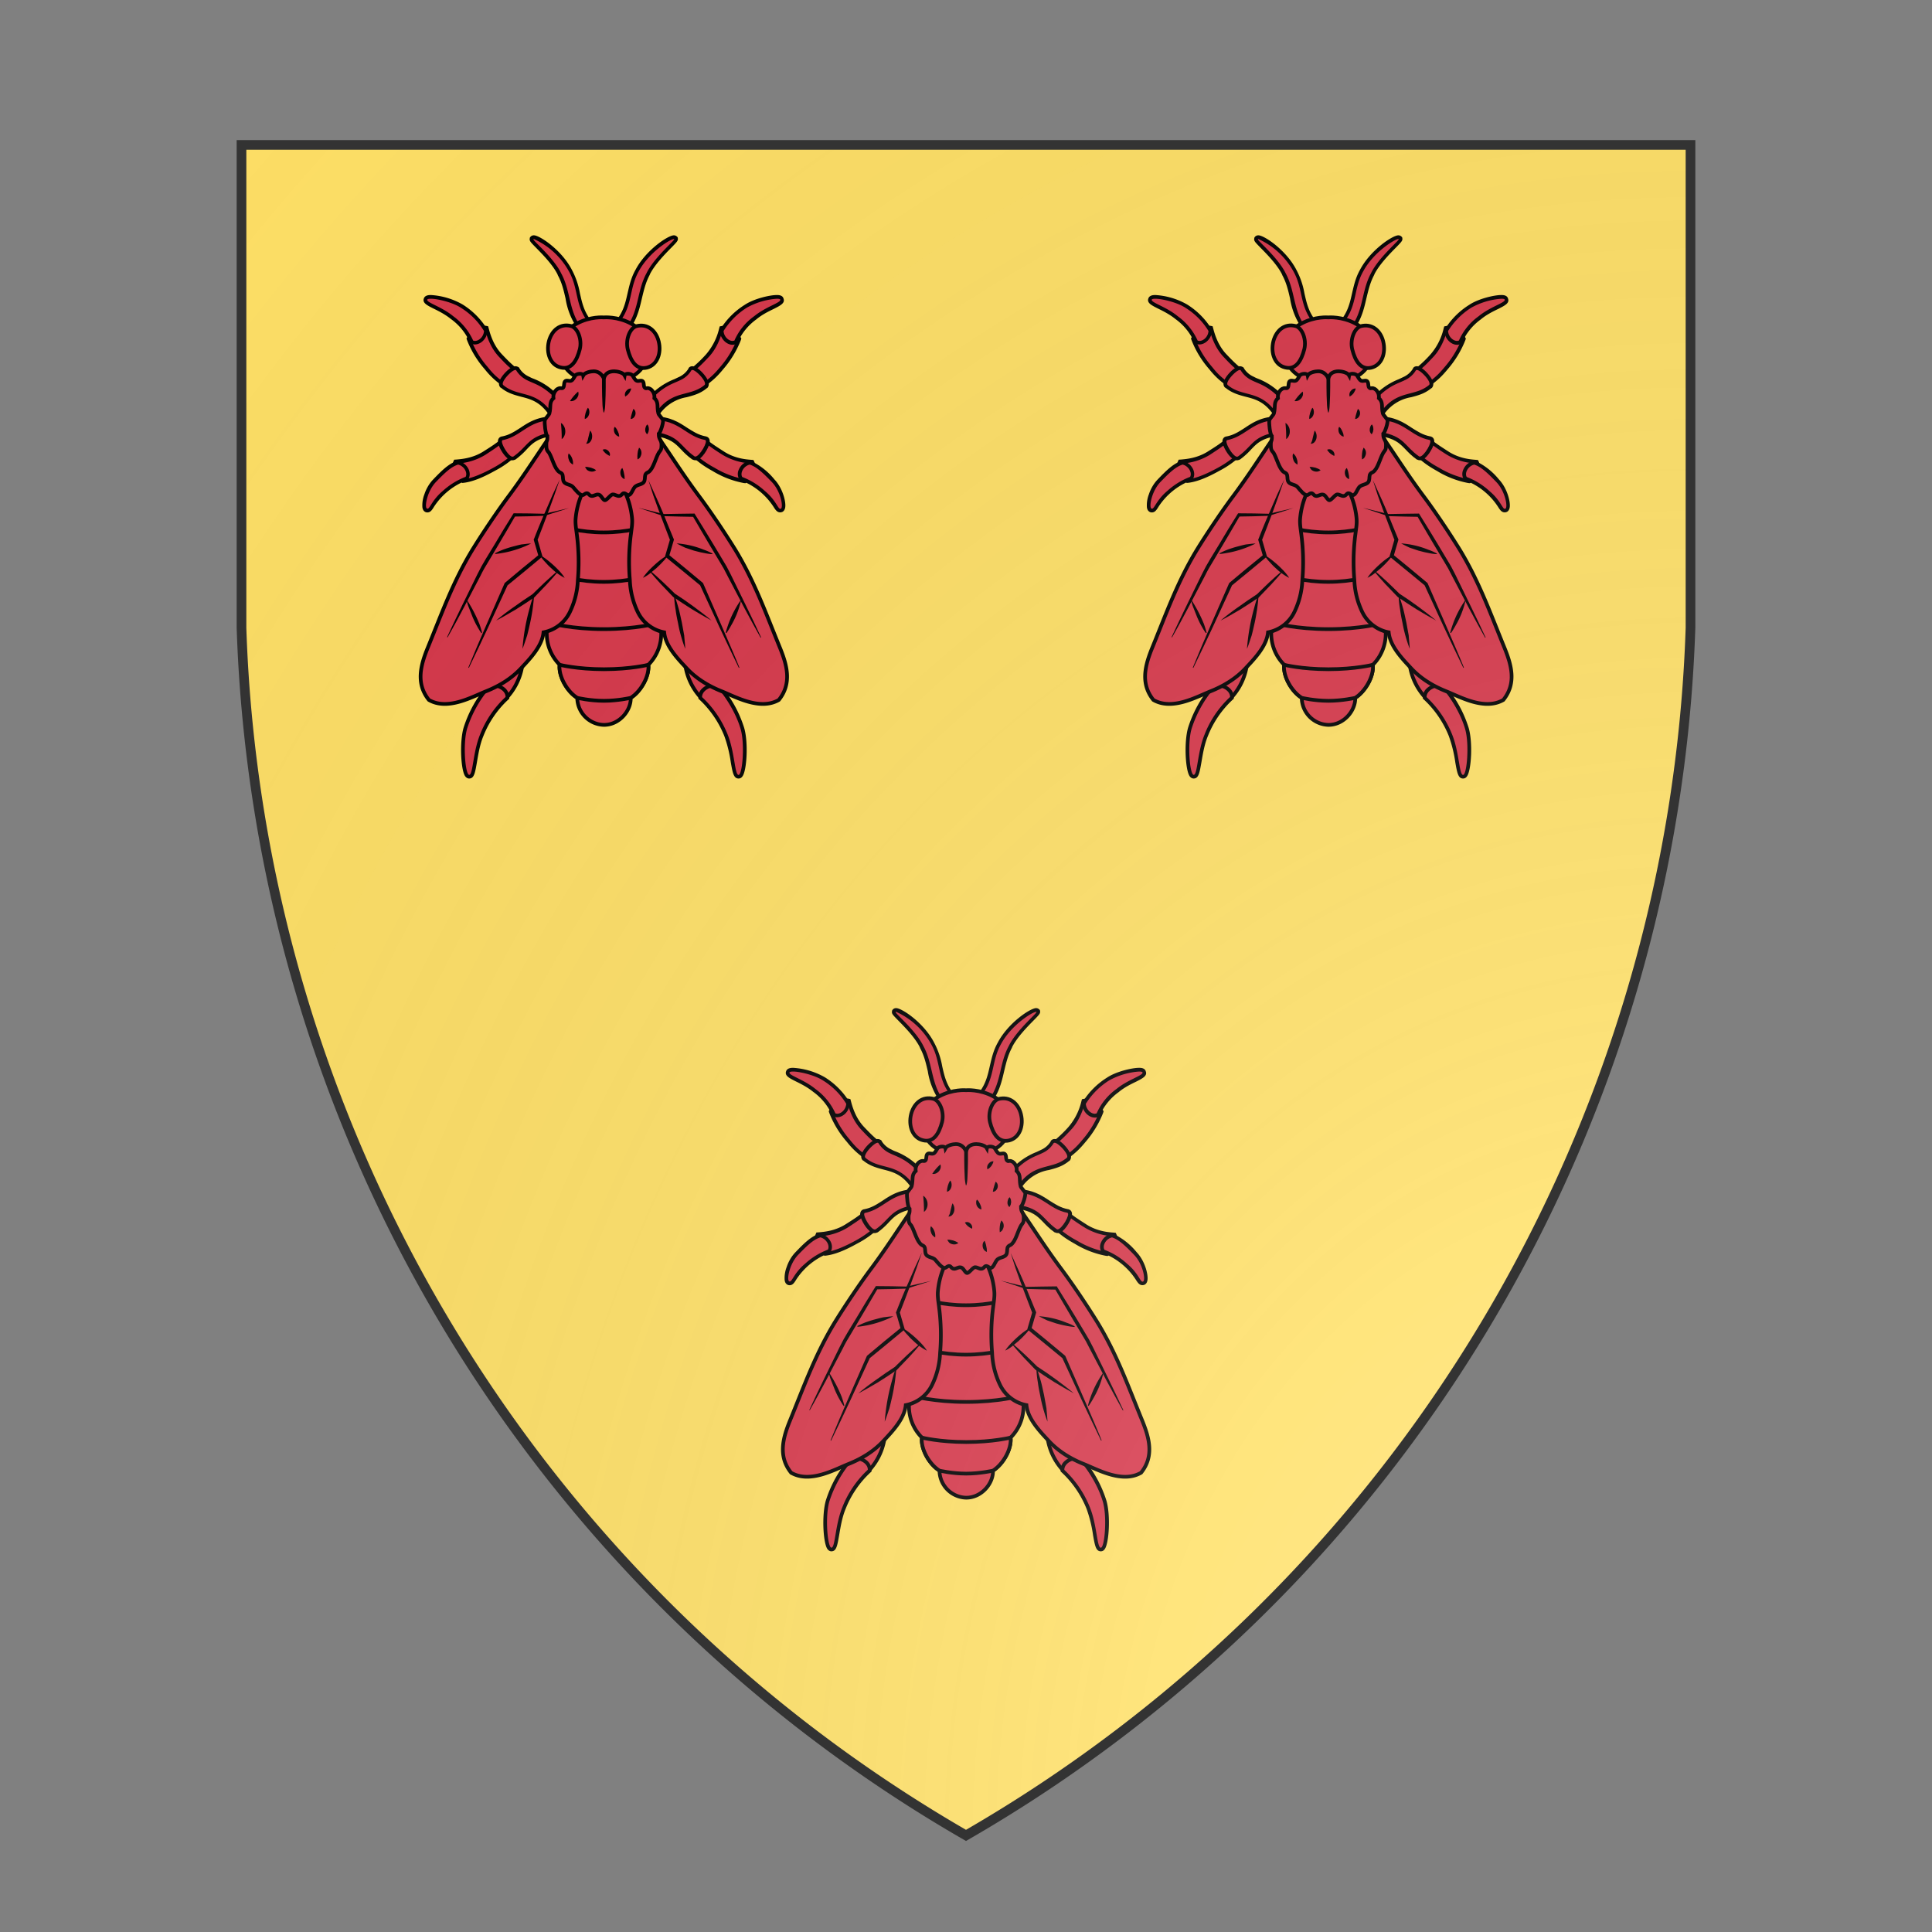 <svg id="coaworld_burg_430_burg_430_s0" width="500" height="500" viewBox="0 10 200 200" xmlns="http://www.w3.org/2000/svg" xmlns:x="http://www.w3.org/1999/xlink"><rect x="0" y="10" width="200" height="200" fill="#808080" stroke="none"/><defs><clipPath id="heater_coaworld_burg_430_burg_430_s0"><path d="m25,25 h150 v50 a150,150,0,0,1,-75,125 a150,150,0,0,1,-75,-125 z"/></clipPath><g id="bee_coaworld_burg_430_burg_430_s0" stroke-width="0.547"><path d="M108.43 117.73a6.53 6.53 0 0 1-1.83 5.58c.17 1.73-1.14 3.97-2.61 4.89.06 1.88-1.67 4-3.96 4a4.05 4.05 0 0 1-3.95-4c-1.49-.92-2.78-3.16-2.6-4.89a6.53 6.53 0 0 1-1.84-5.58c.2-1.53-1.16-2.96-1.4-4.49-.6-3.92-.73-8 .43-11.78s3.73-7.3 7.38-8.85 8.35-.83 10.84 2.23c1.34 1.62 1.98 3.75 2.15 5.83s-.04 4.2-.28 6.28l-.77 6.7"/><g><path stroke="none" d="M98.8 75.02c-.53 0-1.4-.48-1.77-.8l-.03-.03a10.3 10.3 0 0 1-2.34-5.14c-.28-1.17-.57-2.4-1.18-3.53-.75-1.53-2.35-3.13-3.31-4.12-.72-.74-.85-.87-.83-1.07v-.09l.06-.06c.05-.05.14-.11.27-.11.68 0 3.9 2.03 5.43 4.92.65 1.16.9 2.3 1.14 3.4.35 1.58.68 3.06 2.14 4.64.99 1.12 1.01 1.5.9 1.73-.04.11-.17.26-.48.26z"/><path stroke="none" fill="#000" d="M89.67 60.35a11.17 11.17 0 0 1 5.19 4.8c1.55 2.76.76 5.32 3.33 8.08 1.03 1.18 1 1.55.6 1.55s-1.22-.41-1.59-.74c-2.5-2.67-1.93-5.74-3.5-8.63-1.12-2.3-4.12-4.77-4.1-5.01.02-.05.04-.05.07-.05m0-.55a.66.66 0 0 0-.49.2l-.1.13-.03.18c-.04.33.13.5.9 1.29.94.96 2.52 2.54 3.24 4.03v.04c.62 1.12.88 2.26 1.16 3.46a10.64 10.64 0 0 0 2.41 5.28l.02.02.03.02c.39.38 1.33.9 1.95.9.48 0 .67-.3.74-.44.2-.45-.07-1.02-.94-2.01-1.43-1.51-1.73-2.98-2.08-4.51a11.6 11.6 0 0 0-1.18-3.46c-1.5-2.94-4.78-5.13-5.63-5.13z"/></g><path class="tertiary" d="M106.14 110.2s-2.54.85-6.14.85-6.13-.85-6.13-.85l-1.7 6.98s3.08.86 7.86.86c4.77 0 7.86-.86 7.86-.86z"/><path class="tertiary" d="M93.87 102.88s2.54.86 6.13.86 6.14-.86 6.14-.86c-4.91-15.02-8.65-8.8-12.27 0z"/><path d="M88.73 118.36c-.57 1.84-.4 3.55-.82 5.33a9 9 0 0 1-2.56 4.8c-1.31-.12-2.45-1-2.6-1.85.9-.68 1.99-1.77 2.54-3.92.54-2.12.2-3.55.83-5.34.61.06 2.45.15 2.6.98z"/><g><path stroke="none" d="M80.07 139.87c-.08 0-.24-.04-.35-.22-.59-.8-.78-4.88-.2-6.94a17.74 17.74 0 0 1 3.47-6.2l.06-.06.1-.03a2.34 2.34 0 0 1 2.18.6 1.49 1.49 0 0 1 .46 1.05v.1l-.09.1a14.85 14.85 0 0 0-3.72 5.47c-.53 1.29-.77 2.78-.99 3.96-.26 1.45-.39 2.17-.92 2.17z"/><path stroke="none" fill="#000" d="M83.67 126.64c.96 0 1.84.68 1.81 1.43a15.07 15.07 0 0 0-3.78 5.58c-1.06 2.6-1.03 5.94-1.6 5.94-.57-.03-.97-4.54-.31-6.82a17.45 17.45 0 0 1 3.4-6.08l.48-.05m0-.54c-.22 0-.42.02-.62.06l-.17.04-.11.14a17.85 17.85 0 0 0-3.5 6.28c-.62 2.17-.4 6.3.24 7.18.2.27.43.33.56.33H80.1c.74 0 .87-.85 1.14-2.38.2-1.16.43-2.63.96-3.9a14.73 14.73 0 0 1 3.66-5.37l.17-.15v-.24c0-.44-.17-.88-.52-1.25a2.63 2.63 0 0 0-1.84-.74z"/></g><path class="secondary" d="M102.1 93.44c0 1.75-2.14.22-3.34 1.5a11.65 11.65 0 0 0-2.92 6.78c-.06.72.07 1.45.16 2.17.3 2.28.37 4.58.17 6.88a11.9 11.9 0 0 1-1.23 4.84 5.47 5.47 0 0 1-3.85 2.9c-.2 2.04-1.97 3.88-3.37 5.37s-3.18 2.57-5.08 3.33c-2.15.86-5.72 2.9-8.5 1.3-2-2.48-1.18-5.24-.15-7.76 2.1-5.14 3.79-9.9 6.7-14.63 1.49-2.4 3.61-5.56 5.32-7.84 3-4.03 5.12-7.64 8.12-11.67l7.98 6.83z"/><g><path stroke="none" d="M79.05 96.1c-.9-.7-1.38-1.91-1.06-2.68l.07-.15.17-.02a8.92 8.92 0 0 0 4.1-1.23c1.6-1.03 1.7-1.1 2.93-2.04l.18-.13.24.18c.55.41 1.67 1.27 1.36 2.03l-.02.07-.05.04a14.15 14.15 0 0 1-3.15 2.24 13.7 13.7 0 0 1-4.51 1.73l-.11.02-.15-.07z"/><path stroke="none" fill="#000" d="M85.42 90.2c.37.29 1.57 1.16 1.33 1.77a14.96 14.96 0 0 1-3.1 2.22c-1.45.79-3.05 1.53-4.43 1.7-.83-.63-1.23-1.7-.96-2.34a8.9 8.9 0 0 0 4.2-1.27c1.64-1.07 1.75-1.16 2.96-2.08m0-.7-.33.26c-1.2.92-1.31 1.01-2.91 2.02-1.56.98-3.18 1.11-3.97 1.18l-.33.02-.13.3c-.37.9.11 2.22 1.14 3l.18.14.22-.02c1.22-.15 2.69-.7 4.62-1.78a13.98 13.98 0 0 0 3.2-2.27l.1-.09.05-.13c.4-.99-.86-1.9-1.45-2.37l-.06-.04-.33-.22z"/></g><g><path stroke="none" d="M73.94 100.54a.44.44 0 0 1-.22-.07c-.15-.09-.24-.24-.26-.48a5.78 5.78 0 0 1 1.53-3.88c1.34-1.38 2.28-2.3 3.4-2.65l.06-.02.07.02a1.97 1.97 0 0 1 1.3 1.1 1.31 1.31 0 0 1 0 1.14l-.05.09-.11.04a10.23 10.23 0 0 0-5 4.05c-.26.4-.43.66-.72.66z"/><path stroke="none" fill="#000" d="M78.45 93.7c.92.22 1.45 1.23 1.12 1.82a10.64 10.64 0 0 0-3.37 2.08c-1.6 1.34-1.9 2.63-2.26 2.63l-.09-.02c-.39-.22.03-2.58 1.34-3.94 1.3-1.34 2.23-2.24 3.26-2.56m-.02-.57-.15.04c-1.16.37-2.15 1.31-3.5 2.72-.68.7-1.1 1.57-1.3 2.19a4.51 4.51 0 0 0-.3 1.92c.04.33.17.55.39.68.11.07.24.09.35.09.44 0 .68-.35.96-.81a10.03 10.03 0 0 1 4.82-3.92l.2-.07.1-.17c.23-.4.23-.9.03-1.38a2.26 2.26 0 0 0-1.47-1.25l-.13-.04z"/></g><g><path stroke="none" d="m85.62 82.08-.16-.03-.06-.02-.05-.04-.44-.35c-.87-.7-1.38-1.1-2.3-2.21a14.9 14.9 0 0 1-2.56-4.25l-.04-.11.04-.11c.46-.9 1.36-1.56 2.17-1.56l.26.03.16.04.04.15c.2.75.7 2.52 2 3.92 1 1.08 1.26 1.3 1.85 1.82l.66.57.16.13-.14.26c-.39.88-.92 1.76-1.6 1.76z"/><path stroke="none" fill="#000" d="m82.22 73.71.22.02c.24.86.74 2.63 2.06 4.03 1.31 1.4 1.38 1.4 2.52 2.41-.2.42-.8 1.64-1.4 1.64h-.1c-1.2-.96-1.66-1.24-2.69-2.54a14.02 14.02 0 0 1-2.51-4.16c.41-.85 1.27-1.4 1.9-1.4m0-.55c-.9 0-1.9.73-2.4 1.69l-.12.2.07.22a14.45 14.45 0 0 0 2.63 4.33 11.7 11.7 0 0 0 2.34 2.26l.44.35.1.09.14.02.2.02c.8 0 1.37-.9 1.86-1.88l.04-.07.2-.37-.3-.29-.67-.57c-.57-.5-.83-.74-1.84-1.8-1.27-1.35-1.73-3.06-1.92-3.78l-.09-.33-.33-.07-.35-.02z"/></g><g><path stroke="none" d="m80.95 75.7-.35-.04-.1-.04-.05-.11a8.41 8.41 0 0 0-2.87-3.5c-.88-.73-1.9-1.23-2.65-1.6-.94-.47-1.45-.73-1.3-1.17.12-.28.49-.33.77-.33 1.03 0 3.33.55 4.6 1.4a11.15 11.15 0 0 1 3.5 3.51l.05.07v.08c-.04.92-.79 1.73-1.6 1.73z"/><path stroke="none" fill="#000" d="M74.42 69.18c1.01 0 3.25.54 4.45 1.33a10.42 10.42 0 0 1 3.42 3.44c-.05.83-.73 1.47-1.34 1.47a1.1 1.1 0 0 1-.26-.05 9.07 9.07 0 0 0-2.94-3.6c-1.73-1.43-4-2.02-3.85-2.46.04-.09.24-.13.52-.13m0-.55c-.21 0-.85 0-1.02.5-.25.66.45 1.01 1.42 1.5.74.36 1.75.87 2.58 1.55a8.4 8.4 0 0 1 2.78 3.41l.11.22.22.07c.13.04.29.06.42.06.94 0 1.82-.92 1.88-1.99v-.17l-.09-.16a11.23 11.23 0 0 0-3.59-3.59 10.73 10.73 0 0 0-4.7-1.4z"/></g><g><path stroke="none" d="M91.73 85.67a6.42 6.42 0 0 0-3.88-2.24 6.85 6.85 0 0 1-2.9-1.27c-.12-.13-.25-.35-.08-.76.26-.68 1.47-1.95 2.06-1.95.15 0 .28.06.35.17.46.77 1.03 1.1 1.6 1.38l.63.29c1.03.44 2.43 1.03 4.19 3.17l.2.27-2.04 1.13-.13-.2z"/><path stroke="none" fill="#000" d="M86.93 79.71c.06 0 .1.02.13.07a3.9 3.9 0 0 0 1.69 1.49c1.07.54 2.62.83 4.73 3.37l-1.56.87c-2.32-2.82-4.7-1.81-6.79-3.57-.43-.43 1.27-2.23 1.8-2.23m0-.55c-.75 0-2.02 1.34-2.32 2.13-.24.59 0 .92.15 1.05h.04c.97.8 2 1.07 2.98 1.33 1.3.33 2.52.66 3.73 2.15l.28.35.4-.22 1.55-.87.57-.33-.42-.5A9.81 9.81 0 0 0 89.6 81a3.98 3.98 0 0 1-.61-.28 3.2 3.2 0 0 1-1.47-1.27v-.05a.88.88 0 0 0-.6-.24z"/></g><g><path stroke="none" d="M86.5 92.8c-.75 0-1.74-1.7-1.85-2.36-.09-.46.15-.59.26-.63h.05c1.16-.22 2-.77 2.87-1.34 1.22-.79 2.47-1.62 4.66-1.62h.3l-.23 2.28-.2.04c-2.34.42-3.04 1.14-3.94 2.06-.44.46-.94.96-1.69 1.49-.04.07-.13.09-.24.09z"/><path stroke="none" fill="#000" d="m92.54 87.14-.18 1.77c-3.61.63-3.5 2.04-5.72 3.6l-.13.03c-.63 0-1.95-2.3-1.46-2.45 2.84-.57 3.78-2.95 7.49-2.95m.59-.55h-.62c-2.27 0-3.63.87-4.81 1.66-.86.55-1.67 1.1-2.79 1.3h-.04l-.04.02c-.29.08-.55.39-.46.92.13.74 1.16 2.58 2.1 2.58a.9.9 0 0 0 .42-.1h.04a11.3 11.3 0 0 0 1.7-1.54c.88-.92 1.54-1.58 3.8-1.97l.41-.07.05-.42.17-1.77.07-.61z"/></g><g stroke="none" fill="#000"><polygon points="100.288,80.018 100.004,86.04 99.741,80.018"/><path d="m93.46 96-.77 2.24-.81 2.23-.83 2.21-.86 2.22v-.18l.7 2.41.05.18-.13.1-2.52 2.09-2.54 2.08.06-.1-2.84 6.16-1.45 3.07-1.47 3.06-.08-.04 1.3-3.13 1.34-3.11 2.72-6.22.02-.04.05-.05 2.51-2.1 2.55-2.08-.1.28-.7-2.4-.02-.1.05-.08a92.16 92.16 0 0 1 1.82-4.38l.94-2.17 1-2.15z"/><path d="M84.08 116.77a38.4 38.4 0 0 1 2.65-2.02l1.36-.96 1.38-.92-.04.04.94-.92.94-.9.96-.87.99-.86.06.07-.85 1-.88.97-.9.94-.9.94-.01.03-.03.02-1.38.92-1.4.9c-.94.54-1.88 1.11-2.89 1.62z"/><path d="M87.98 120.95a30.99 30.99 0 0 1 1.03-5.91c.17-.64.35-1.3.6-1.91l.08.02a29.17 29.17 0 0 1-.57 3.94c-.15.66-.29 1.3-.46 1.93-.24.68-.42 1.32-.68 1.93z"/><path d="M94.22 110.46a8.23 8.23 0 0 1-1.97-1.42 7.86 7.86 0 0 1-.85-.86 6.26 6.26 0 0 1-.77-.94l.07-.07c.37.2.7.44 1 .68a15.7 15.7 0 0 1 1.78 1.64c.26.29.52.6.74.97z"/><path d="m94.84 100.14-3.6 1.14h-.04l-2.23.07-2.24.04.2-.1-1.3 2.23-1.3 2.2-1.32 2.22-.66 1.1c-.22.37-.4.76-.59 1.13l-2.39 4.56-1.22 2.28c-.42.74-.81 1.5-1.25 2.25l-.07-.04 1.1-2.34 1.12-2.33 2.27-4.64.6-1.16.65-1.12 1.34-2.2 1.33-2.22 1.36-2.19.07-.11h.13l2.23.02 2.24.05h-.05l3.62-.84z"/><path d="M79.72 113.66a20.67 20.67 0 0 1 1.89 3.61c.15.42.28.85.4 1.31l-.1.05c-.28-.37-.5-.77-.72-1.16-.22-.4-.41-.81-.59-1.23l-.5-1.27c-.18-.42-.31-.85-.38-1.31z"/><path d="M89.25 105.38a15.4 15.4 0 0 1-3.92 1.34c-.46.08-.9.17-1.38.2l-.02-.1c.41-.22.83-.4 1.27-.57.44-.15.88-.3 1.31-.41s.88-.24 1.34-.33c.48-.04.92-.13 1.4-.13z"/></g><path d="M111.3 118.36c.57 1.84.4 3.55.81 5.33a9 9 0 0 0 2.57 4.8c1.31-.12 2.45-1 2.6-1.85a6.7 6.7 0 0 1-2.54-3.92c-.55-2.12-.2-3.55-.83-5.34-.6.06-2.45.15-2.6.98z"/><g><path stroke="none" d="M119.93 139.87c-.5 0-.63-.72-.87-2.17a15.09 15.09 0 0 0-4.71-9.44l-.09-.08v-.11c0-.38.15-.75.46-1.06a2.37 2.37 0 0 1 2.19-.59l.09.03.06.06a17.74 17.74 0 0 1 3.46 6.2c.6 2.06.38 6.13-.2 6.94-.15.18-.28.22-.39.22z"/><path stroke="none" fill="#000" d="M116.36 126.64c.16 0 .33.02.48.07 1.32 1.53 2.74 3.83 3.4 6.09s.26 6.79-.3 6.8c-.58 0-.56-3.32-1.6-5.93a15.33 15.33 0 0 0-3.8-5.58c-.02-.77.86-1.45 1.82-1.45m0-.54a2.63 2.63 0 0 0-1.84.74 1.66 1.66 0 0 0-.52 1.25v.24l.17.15a15.01 15.01 0 0 1 3.66 5.37 19.47 19.47 0 0 1 .96 3.9c.27 1.53.42 2.38 1.14 2.38h.02c.14 0 .38-.04.57-.33.64-.87.88-5.01.24-7.18a17.67 17.67 0 0 0-3.5-6.28l-.1-.14-.18-.04c-.2-.04-.4-.06-.62-.06z"/></g><path class="secondary" d="M97.92 93.44c0 1.75 2.15.22 3.35 1.5a11.65 11.65 0 0 1 2.92 6.78c.06.72-.07 1.45-.16 2.17a31.38 31.38 0 0 0-.17 6.88 11.9 11.9 0 0 0 1.22 4.84 5.47 5.47 0 0 0 3.86 2.9c.2 2.04 1.97 3.88 3.37 5.37s3.18 2.57 5.08 3.33c2.15.86 5.72 2.9 8.5 1.3 2-2.48 1.18-5.24.15-7.76-2.1-5.14-3.79-9.9-6.7-14.63-1.49-2.4-3.61-5.56-5.32-7.84-3-4.03-5.13-7.64-8.13-11.67l-7.97 6.83z"/><g><path stroke="none" d="M101.23 75.02c-.3 0-.44-.17-.48-.26-.11-.24-.09-.63.9-1.73 1.46-1.58 1.8-3.06 2.14-4.64.24-1.1.5-2.24 1.16-3.4 1.54-2.86 4.73-4.92 5.41-4.92.13 0 .22.06.27.1l.06.07v.09c.02.2-.09.33-.83 1.07a17.39 17.39 0 0 0-3.29 4.1c-.63 1.16-.92 2.36-1.2 3.55-.42 1.73-.83 3.52-2.34 5.14l-.03.02a3.4 3.4 0 0 1-1.77.81z"/><path stroke="none" fill="#000" d="m110.36 60.35.07.02c.02.24-2.98 2.72-4.1 5.02-1.57 2.89-1 5.96-3.5 8.63a3.33 3.33 0 0 1-1.6.74c-.4 0-.42-.37.61-1.55 2.57-2.76 1.78-5.32 3.33-8.08 1.53-2.85 4.69-4.78 5.2-4.78m0-.55c-.86 0-4.15 2.2-5.66 5.08-.68 1.2-.92 2.35-1.18 3.46-.35 1.54-.66 3-2.08 4.52-.88.98-1.14 1.55-.94 2.01.06.13.24.44.74.44.64 0 1.56-.53 1.95-.9l.02-.02.02-.02c1.58-1.69 2-3.5 2.41-5.28.29-1.2.55-2.34 1.16-3.46v-.04c.73-1.47 2.3-3.07 3.25-4.03.78-.8.94-.97.9-1.3l-.03-.17-.09-.09a.66.66 0 0 0-.48-.2z"/></g><path class="tertiary" d="M93.65 77.04c0-2.15.9-3.42 2.35-4.18 2.03-1.1 4-.92 4-.92s2.02-.18 4.05.92c1.45.78 2.35 2.05 2.35 4.18 0 6.07-11.08 4.66-6.35 4.66 4.7.03-6.4 1.4-6.4-4.66z"/><path d="M108.13 75.5c-.42-1.68-1.71-2.67-3.29-2.27-.92.24-1.66 1.9-1.29 3.44.42 1.68 1.25 3.08 2.83 2.7 1.57-.4 2.16-2.18 1.75-3.86z"/><path d="M93.63 79.34c1.58.4 2.39-1 2.83-2.7.37-1.53-.38-3.2-1.3-3.43-1.57-.4-2.84.59-3.28 2.27-.42 1.71.2 3.49 1.75 3.86z"/><g><path stroke="none" d="M120.79 96.14c-1.19-.16-2.63-.7-4.51-1.73a14.9 14.9 0 0 1-3.16-2.24l-.04-.04-.02-.07c-.33-.79.8-1.64 1.35-2.03l.22-.18.18.13c1.22.94 1.33 1 2.93 2.04 1.6 1.03 3.29 1.16 4.1 1.23l.17.02.07.15c.33.77-.13 1.97-1.05 2.67l-.09.07-.15-.02z"/><path stroke="none" fill="#000" d="M114.61 90.2a33.07 33.07 0 0 0 2.96 2.06 8.98 8.98 0 0 0 4.2 1.27c.26.63-.13 1.7-.96 2.34a13.25 13.25 0 0 1-4.43-1.7 14.2 14.2 0 0 1-3.1-2.22c-.25-.61.96-1.46 1.33-1.75m0-.7-.33.26-.06.05c-.6.46-1.84 1.38-1.45 2.36l.04.13.11.1c1.19 1 1.71 1.44 3.2 2.27a13.73 13.73 0 0 0 4.62 1.77l.22.02.18-.13c1-.79 1.5-2.1 1.14-3l-.14-.3-.32-.03c-.8-.06-2.41-.2-3.97-1.18-1.6-1.03-1.7-1.1-2.91-2.01l-.33-.31z"/></g><g><path stroke="none" d="M126.09 100.54c-.29 0-.46-.26-.73-.68a10.23 10.23 0 0 0-4.99-4.05l-.1-.05-.05-.08a1.31 1.31 0 0 1 0-1.14 2.01 2.01 0 0 1 1.29-1.1l.07-.02.06.02c1.1.35 2.06 1.3 3.4 2.65a5.78 5.78 0 0 1 1.53 3.88c-.05.24-.13.4-.26.48a.28.28 0 0 1-.22.09z"/><path stroke="none" fill="#000" d="M121.57 93.7c1.03.33 1.98 1.23 3.29 2.59 1.31 1.36 1.73 3.7 1.34 3.94l-.1.02c-.34 0-.65-1.29-2.25-2.62a10.4 10.4 0 0 0-3.37-2.09c-.35-.6.2-1.62 1.1-1.83m.02-.57-.16.04c-.65.15-1.2.63-1.46 1.25a1.53 1.53 0 0 0 .02 1.38l.1.17.2.07a10.04 10.04 0 0 1 4.82 3.92c.29.46.53.8.97.8.13 0 .24-.03.35-.08.22-.13.35-.35.4-.68.12-.9-.43-2.89-1.6-4.11a9.77 9.77 0 0 0-3.51-2.74l-.13-.02z"/></g><g><path stroke="none" d="M114.41 82.08c-.65 0-1.18-.88-1.62-1.73l-.13-.27.15-.13.66-.57c.6-.5.86-.74 1.86-1.82a8.94 8.94 0 0 0 2-3.92l.04-.15.15-.04.27-.02c.78 0 1.7.65 2.16 1.55l.05.11-.05.11a15.4 15.4 0 0 1-2.56 4.25c-.92 1.14-1.4 1.5-2.3 2.21l-.44.35-.04.04-.06.03h-.14z"/><path stroke="none" fill="#000" d="M117.8 73.71c.67 0 1.5.57 1.94 1.4a14.29 14.29 0 0 1-2.52 4.16c-1.05 1.27-1.51 1.58-2.7 2.54h-.08c-.62 0-1.2-1.22-1.4-1.64 1.13-1 1.2-1 2.51-2.4s1.82-3.18 2.06-4.04l.2-.02m0-.55-.33.05-.33.06-.09.33a8.98 8.98 0 0 1-1.92 3.79 18.24 18.24 0 0 1-1.84 1.8l-.66.56-.3.29.19.37.04.07c.49.96 1.06 1.88 1.87 1.88l.2-.02.12-.02.11-.09.44-.35c.9-.72 1.4-1.12 2.34-2.26a14.9 14.9 0 0 0 2.63-4.33l.07-.22-.11-.2c-.53-1-1.53-1.7-2.43-1.7z"/></g><g><path stroke="none" d="M119.08 75.7c-.81 0-1.56-.8-1.62-1.73v-.08l.04-.07a11.15 11.15 0 0 1 3.5-3.5 10.58 10.58 0 0 1 4.6-1.4c.29 0 .68.04.77.32.15.44-.35.7-1.3 1.16-.74.38-1.76.88-2.64 1.6a8.7 8.7 0 0 0-2.87 3.5l-.04.12-.11.04-.33.04z"/><path stroke="none" fill="#000" d="M125.6 69.18c.29 0 .49.04.5.13.16.44-2.12 1.03-3.85 2.45a8.72 8.72 0 0 0-2.93 3.61l-.26.05c-.62 0-1.3-.66-1.34-1.47a10.86 10.86 0 0 1 3.42-3.44 10.64 10.64 0 0 1 4.46-1.33m0-.55c-1.07 0-3.41.55-4.75 1.45a11.23 11.23 0 0 0-3.59 3.59l-.09.15V74c.07 1.05.94 1.99 1.89 1.99.15 0 .28-.02.41-.07l.22-.06.11-.22a8.4 8.4 0 0 1 2.78-3.42c.83-.7 1.86-1.2 2.59-1.55.96-.49 1.66-.84 1.42-1.5-.13-.54-.77-.54-.99-.54z"/></g><g><path stroke="none" d="m106.14 84.7.2-.26a9.8 9.8 0 0 1 4.18-3.17l.63-.29a3.43 3.43 0 0 0 1.58-1.38.44.44 0 0 1 .35-.2c.61 0 1.8 1.27 2.06 1.95.15.42.04.64-.1.77a6.66 6.66 0 0 1-2.88 1.3 6.42 6.42 0 0 0-3.88 2.23l-.15.17-2-1.12z"/><path stroke="none" fill="#000" d="M113.1 79.71c.55 0 2.26 1.82 1.8 2.23-2.08 1.73-4.47.73-6.8 3.57l-1.55-.87c2.1-2.56 3.64-2.85 4.73-3.4a3.63 3.63 0 0 0 1.69-1.49l.13-.04m0-.55c-.24 0-.46.11-.57.31v.04a3.2 3.2 0 0 1-1.47 1.27l-.61.29a10 10 0 0 0-4.3 3.24l-.4.5.56.33 1.56.88.39.22.28-.35a6.13 6.13 0 0 1 3.73-2.15c.98-.26 2.01-.52 2.98-1.34h.04c.15-.15.37-.48.15-1.05-.33-.85-1.6-2.19-2.34-2.19z"/></g><g><path stroke="none" d="M113.54 92.8a.52.52 0 0 1-.27-.06c-.76-.52-1.24-1.05-1.68-1.51-.88-.92-1.58-1.64-3.94-2.06l-.2-.04-.24-2.28h.3c2.2 0 3.47.81 4.67 1.62.88.57 1.7 1.12 2.87 1.34h.04c.11.04.35.17.27.63-.11.66-1.08 2.37-1.82 2.37z"/><path stroke="none" fill="#000" d="M107.52 87.14c3.67 0 4.64 2.4 7.48 2.93.49.17-.83 2.45-1.46 2.45-.05 0-.09 0-.13-.04-2.22-1.56-2.1-2.96-5.72-3.6l-.17-1.74m0-.55h-.62l.07.61.17 1.77.05.42.41.07c2.26.4 2.9 1.05 3.8 1.97.43.46.93.98 1.7 1.53h.04c.13.07.27.11.42.11.94 0 1.97-1.84 2.1-2.58.09-.55-.17-.84-.46-.92l-.04-.03H115.1c-1.11-.21-1.92-.74-2.78-1.29-1.2-.79-2.54-1.66-4.81-1.66z"/></g><path class="tertiary" d="M100.03 98.92c.32.3.9-.77 1.3-.8.32-.01.6.23.9.23.49 0 .49-.57.93-.37.15.06.28.21.44.24.43.06.65-.77.96-1.16.41-.5 1.27-.31 1.47-.99.1-.33 0-.77.2-1 .1-.14.26-.18.4-.27.71-.48 1.02-2.01 1.5-2.83l.3-.43c.1-.18.1-.4.11-.62.05-.92-.43-.85-.41-1.77.26-.2.72-1.66.63-2.01-.06-.22-.63-.77-.68-.99-.26-.99.1-1.64-.59-2.26.11-.76-.46-1.55-1.07-1.49-.1.03-.2.05-.3-.02-.27-.15-.12-.68-.31-.94-.2-.3-.62-.02-.92-.13-.29-.11-.44-.5-.64-.79s-1.1-.37-1.16 0c-.24-.44-1.12-.61-1.55-.61-1.45 0-1.51 1.11-1.51 1.11s-.38-1.11-1.52-1.11c-.43 0-1.31.17-1.55.61-.07-.37-.96-.28-1.16 0s-.35.7-.64.79c-.3.1-.7-.18-.92.13-.17.26-.04.79-.3.94-.09.05-.2.02-.3.02-.62-.06-1.2.73-1.08 1.5-.68.6-.33 1.24-.6 2.25-.06.22-.63.77-.67.99-.09.37.1 2.16.37 2.34.04.92-.18.52-.15 1.44 0 .22.02.42.1.62.07.17.2.28.31.43.48.82.8 2.33 1.5 2.83.12.09.3.13.4.26.2.27.1.68.2 1.01.22.68 1.06.48 1.47.99.33.39.97 1.22 1.4 1.16.16-.03.29-.18.44-.24.44-.2.46.37.92.37.3 0 .6-.24.9-.22.42.02.52.48.88.79z"/><g><path stroke="none" fill="#000" d="M100.29 81v1.25l-.02 1.25-.05 1.25c-.02.41-.04.83-.17 1.25h-.07a6.13 6.13 0 0 1-.17-1.25l-.05-1.25-.02-1.25V81h.55z"/></g><path class="tertiary" d="M103.99 128.2s-1.88.44-3.96.44c-2.1 0-3.95-.44-3.95-.44-1.49-.92-2.78-3.16-2.62-4.89 0 0 2.6.66 6.57.66s6.57-.66 6.57-.66c.17 1.73-1.14 3.97-2.61 4.89z"/><g stroke="none" fill="#000"><path d="m106.6 96 .98 2.15a92.72 92.72 0 0 1 1.86 4.36l.9 2.19.04.09-.02.08-.7 2.41-.09-.28 2.54 2.08 2.52 2.1.05.05.02.04 2.71 6.22 1.34 3.1c.44 1.04.9 2.09 1.31 3.14l-.08.04-1.47-3.06-1.45-3.07-2.84-6.15.06.09-2.54-2.09-2.54-2.08-.13-.1.04-.18.7-2.4v.17l-.85-2.22-.83-2.2-.81-2.24-.72-2.24z"/><path d="M115.95 116.77c-.99-.53-1.95-1.1-2.9-1.67l-1.4-.9-1.38-.92-.02-.02-.02-.02-.9-.94-.9-.94-.87-.97-.86-1 .07-.07.99.85.96.88.94.9.94.92-.04-.05 1.38.92 1.36.97c.9.68 1.8 1.33 2.65 2.06z"/><path d="M112.05 120.95a21.35 21.35 0 0 1-1.07-3.83c-.14-.66-.27-1.3-.35-1.95a15 15 0 0 1-.22-2l.08-.02c.24.64.42 1.27.6 1.9.17.64.3 1.3.45 1.96l.36 1.97c.04.63.13 1.29.15 1.97z"/><path d="M105.8 110.44c.23-.35.49-.66.77-.97a17.17 17.17 0 0 1 1.78-1.64c.33-.24.65-.48 1-.68l.07.07c-.22.35-.48.65-.77.94-.26.3-.57.57-.85.85l-.94.77a5.26 5.26 0 0 1-1.05.66z"/><path d="m105.22 100.12 3.65.9h-.04l2.23-.04 2.24-.03h.13l.06.11 1.36 2.2 1.34 2.2 1.33 2.22.66 1.11.6 1.16 2.27 4.65 1.12 2.32 1.1 2.34-.07.05-1.25-2.26-1.23-2.28-2.39-4.55-.59-1.14-.65-1.1-1.32-2.2-1.31-2.22-1.3-2.23.2.1-2.23-.04-2.24-.06h-.04c-1.25-.44-2.45-.8-3.63-1.2z"/><path d="M120.33 113.66a12.77 12.77 0 0 1-1.47 3.8c-.22.4-.46.8-.72 1.17l-.1-.05c.1-.46.25-.87.4-1.31a15.15 15.15 0 0 1 1.89-3.61z"/><path d="M110.78 105.36a13.2 13.2 0 0 1 4.03.94c.44.15.85.33 1.27.57l-.02.08c-.46-.02-.92-.1-1.38-.2-.46-.08-.9-.21-1.34-.32l-1.31-.44c-.42-.2-.84-.4-1.25-.63z"/><path d="M104.38 85.47a.66.66 0 0 1 .29.4.9.9 0 0 1 0 .48 1 1 0 0 1-.24.41.66.66 0 0 1-.46.2l.08-.44.1-.35.1-.33.13-.37z"/><path d="M101.62 88.12c.14.11.22.22.29.33l.17.33.14.35c.02.13.06.26.06.44a.82.82 0 0 1-.41-.2.99.99 0 0 1-.36-.79.66.66 0 0 1 .11-.46z"/><path d="M105.22 91.2c.15.12.24.27.3.42.05.16.07.33.05.5-.03.18-.1.34-.18.49a.84.84 0 0 1-.4.33l-.02-.48.03-.4.06-.4.16-.45z"/><path d="M102.74 94.2a3.02 3.02 0 0 1 .26.82l.07.37.02.46a.8.8 0 0 1-.41-.28.88.88 0 0 1-.2-.44 1.19 1.19 0 0 1 0-.48.82.82 0 0 1 .26-.44z"/><path d="M103.18 83.65a.77.77 0 0 1-.04-.43c.02-.14.08-.27.17-.38s.18-.2.3-.28c.14-.07.27-.11.44-.11a.93.93 0 0 1-.13.4l-.17.3-.24.26-.33.24z"/><path d="M106.46 87.77c.1.13.14.26.18.37l.04.35-.06.35c-.05.11-.09.24-.2.38a.83.83 0 0 1-.28-.73c0-.13.04-.24.08-.37a.66.66 0 0 1 .24-.35z"/><path d="M99.83 91.52a.66.66 0 0 1 .44-.07c.13.02.26.09.37.2.1.08.2.22.24.35a.6.6 0 0 1 0 .43l-.35-.2-.26-.19-.22-.22-.22-.3z"/><path d="M97.4 90.62c.1-.18.17-.33.22-.48l.1-.44.12-.48c.04-.18.08-.35.17-.55a1.45 1.45 0 0 1 .24 1.16c-.04.2-.15.41-.3.57a.7.7 0 0 1-.55.22z"/><path d="M97.2 86.96c-.02-.18 0-.33.02-.48l.09-.4.13-.37c.07-.13.11-.26.22-.41.13.13.18.3.2.46a1.2 1.2 0 0 1-.24.92.8.8 0 0 1-.42.28z"/><path d="m95.01 84.31.29-.42.26-.32.28-.31.37-.35c.07.17.07.37.03.55-.05.17-.13.32-.24.46a1.53 1.53 0 0 1-.42.32c-.2.07-.37.11-.57.07z"/><path d="M93.67 87.55c.22.11.35.3.46.5.11.2.18.44.18.66.02.24-.02.46-.11.68s-.22.42-.42.55v-.64l-.02-.57-.04-.57-.05-.6z"/><path d="M94.81 92.06c.16.11.24.24.33.35a2.3 2.3 0 0 1 .3.81 1.75 1.75 0 0 1 0 .49c-.17-.1-.28-.2-.39-.31-.1-.13-.17-.26-.21-.4-.05-.15-.1-.28-.1-.46a.92.92 0 0 1 .07-.48z"/><path d="M97.24 94.06a1.53 1.53 0 0 1 .46.02l.4.08.37.14c.13.06.26.13.4.24-.14.1-.31.17-.47.2a1.2 1.2 0 0 1-.9-.27c-.08-.13-.19-.24-.26-.41z"/></g></g><radialGradient id="backlight" cx="100%" cy="100%" r="150%"><stop stop-color="#fff" stop-opacity=".3" offset="0"/><stop stop-color="#fff" stop-opacity=".15" offset=".25"/><stop stop-color="#000" stop-opacity="0" offset="1"/></radialGradient></defs><g clip-path="url(#heater_coaworld_burg_430_burg_430_s0)"><rect x="0" y="0" width="200" height="200" fill="#ffe066"/><g fill="#d7374a" stroke="#000"><style>
      g.secondary,path.secondary {fill: #d7374a;}
      g.tertiary,path.tertiary {fill: #d7374a;}
    </style><use x:href="#bee_coaworld_burg_430_burg_430_s0" transform="translate(-7.5 -7.5) scale(0.7)"/><use x:href="#bee_coaworld_burg_430_burg_430_s0" transform="translate(67.5 -7.5) scale(0.7)"/><use x:href="#bee_coaworld_burg_430_burg_430_s0" transform="translate(30 72.5) scale(0.7)"/></g></g><path d="m25,25 h150 v50 a150,150,0,0,1,-75,125 a150,150,0,0,1,-75,-125 z" fill="url(#backlight)" stroke="#333"/></svg>